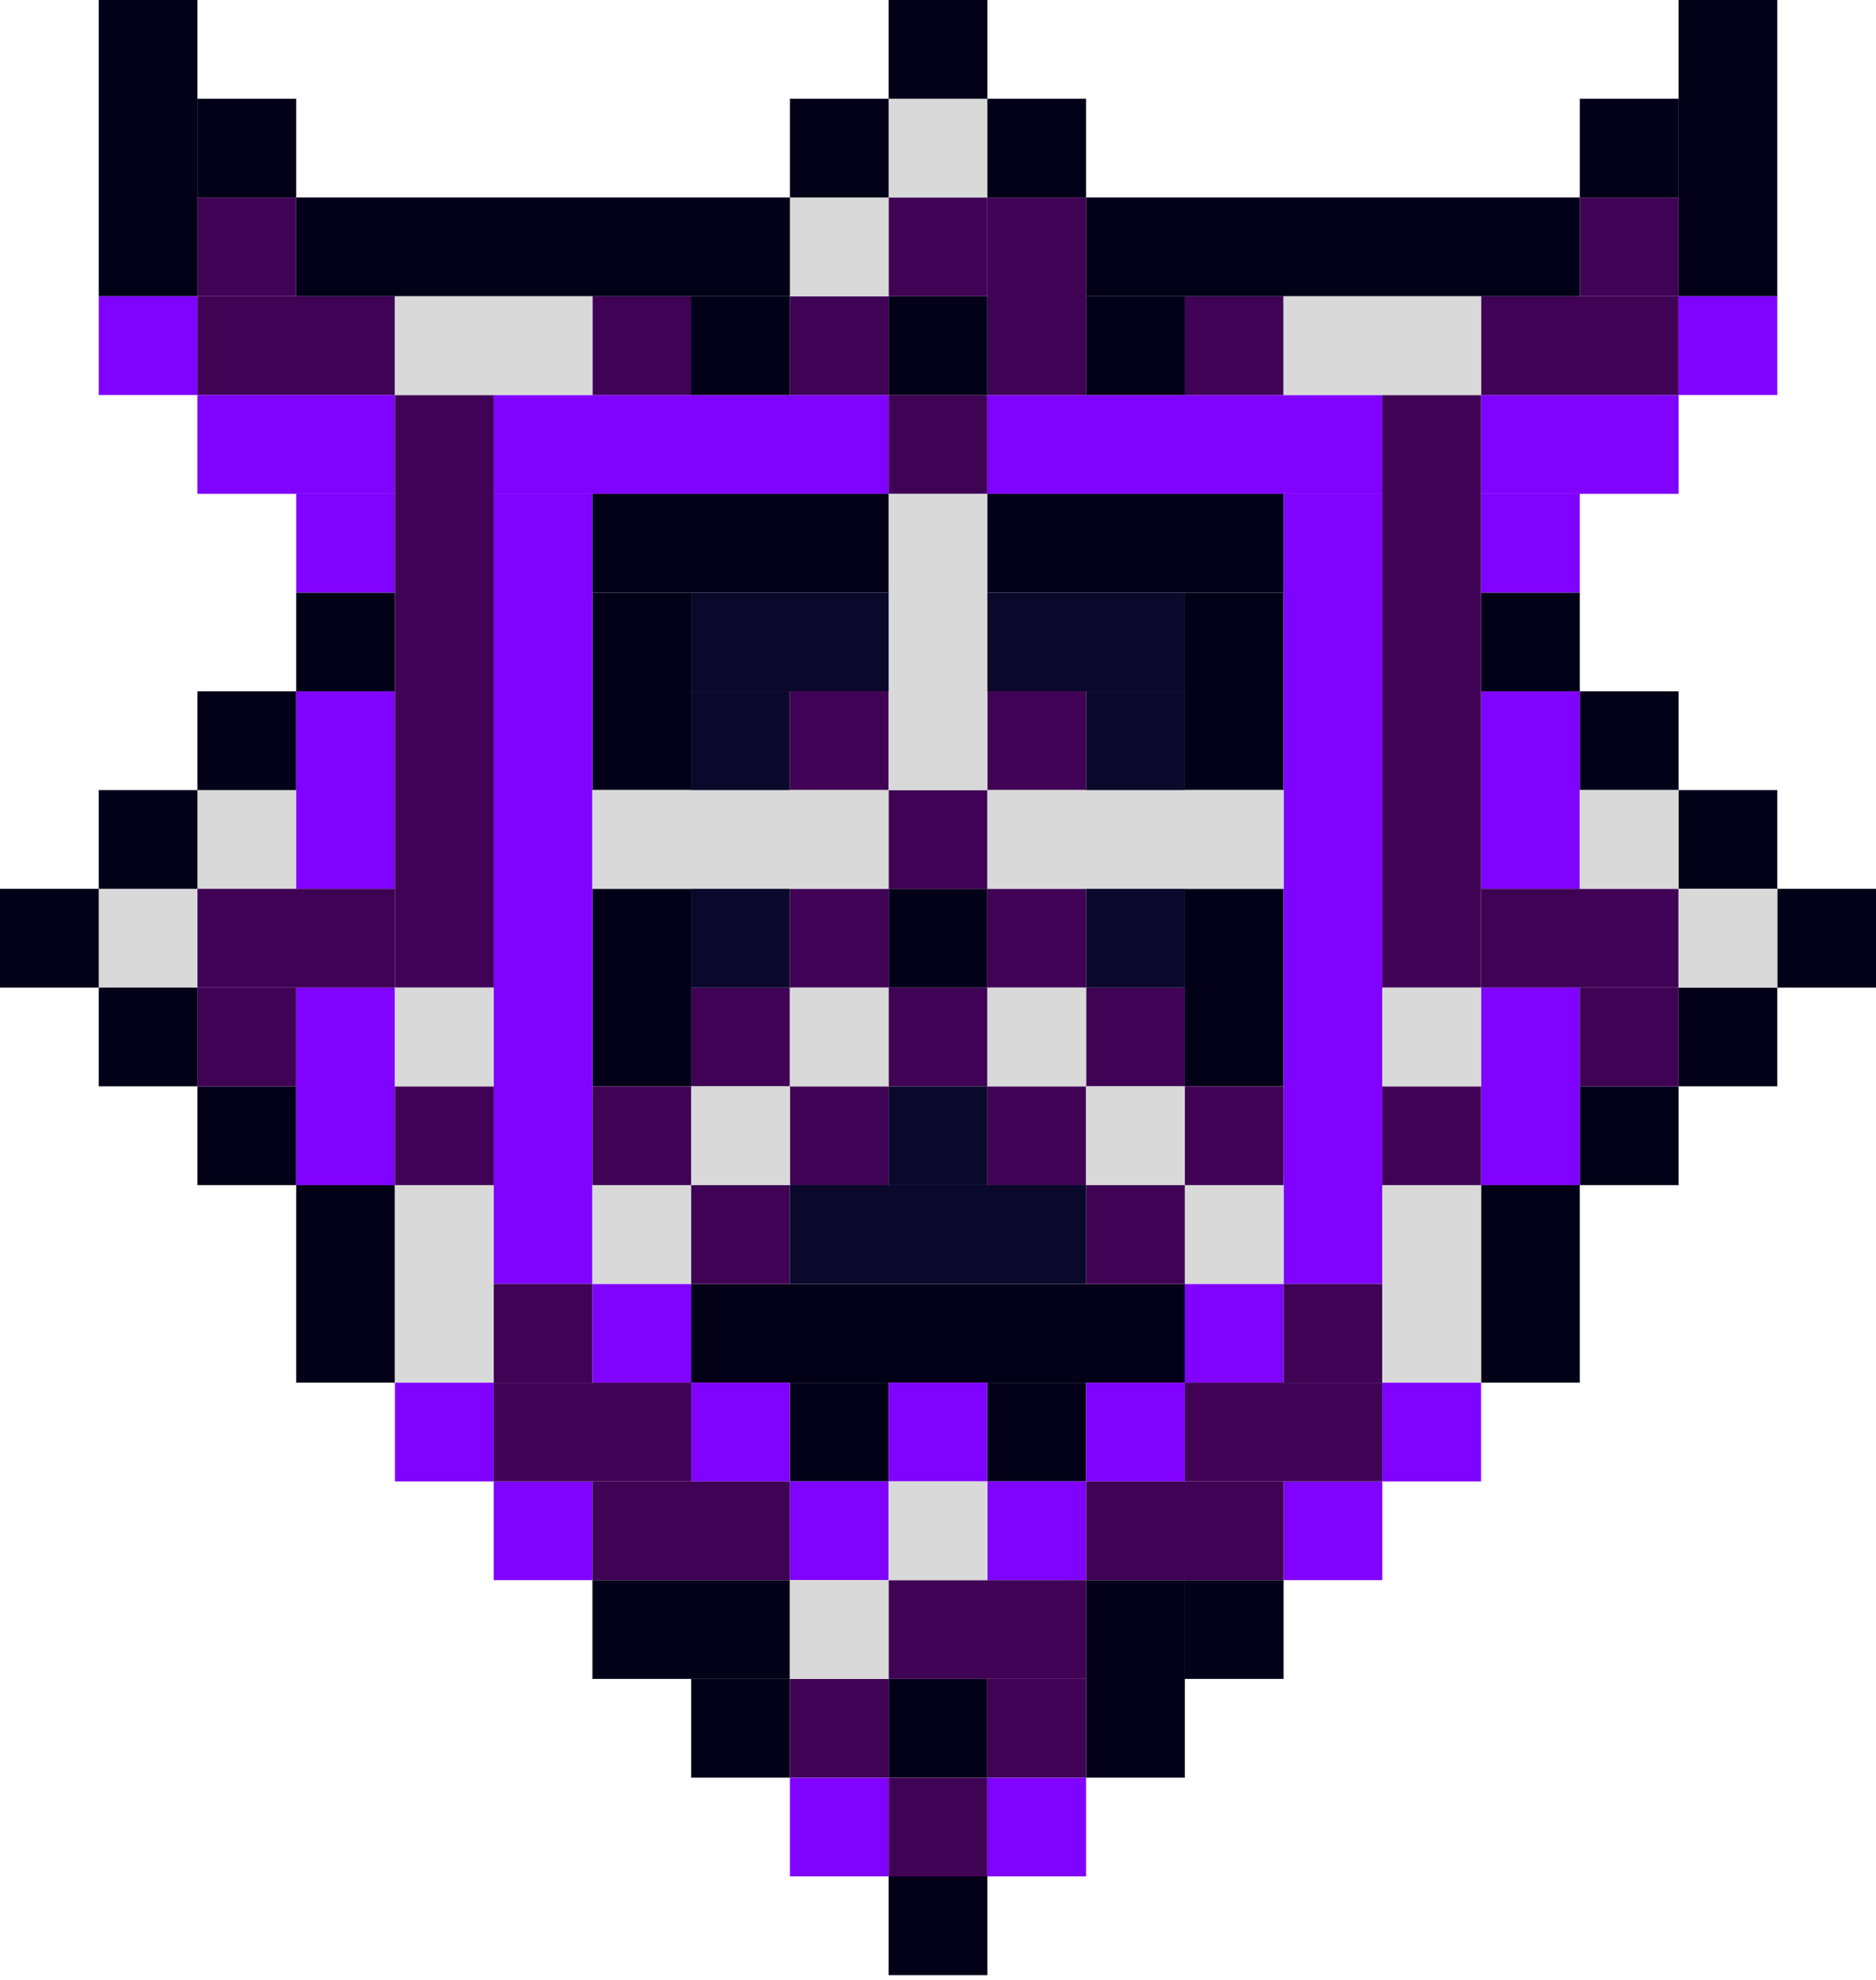<svg width="181" height="191" viewBox="0 0 181 191" fill="none" xmlns="http://www.w3.org/2000/svg">
<rect x="85.737" y="85.737" width="9.526" height="9.526" fill="#020118"/>
<rect x="114.315" y="85.737" width="9.526" height="19.053" fill="#020118"/>
<rect x="114.315" y="57.158" width="9.526" height="19.053" fill="#020118"/>
<rect x="57.158" y="85.737" width="9.526" height="19.053" fill="#020118"/>
<rect x="57.158" y="57.158" width="9.526" height="19.053" fill="#020118"/>
<rect x="66.685" y="123.842" width="47.632" height="9.526" fill="#020118"/>
<rect x="76.211" y="133.369" width="9.526" height="9.526" fill="#020118"/>
<rect x="85.737" y="161.947" width="9.526" height="9.526" fill="#020118"/>
<rect x="142.895" y="57.158" width="9.526" height="9.526" fill="#020118"/>
<rect x="161.947" y="76.21" width="9.526" height="9.526" fill="#020118"/>
<rect x="171.474" y="85.737" width="9.526" height="9.526" fill="#020118"/>
<rect x="161.947" y="95.263" width="9.526" height="9.526" fill="#020118"/>
<rect x="152.421" y="66.684" width="9.526" height="9.526" fill="#020118"/>
<rect x="152.421" y="104.79" width="9.526" height="9.526" fill="#020118"/>
<rect x="114.315" y="152.421" width="9.526" height="9.526" fill="#020118"/>
<rect x="142.895" y="114.316" width="9.526" height="19.053" fill="#020118"/>
<rect x="85.737" y="181" width="9.526" height="9.526" fill="#020118"/>
<rect x="104.789" y="152.421" width="9.526" height="19.053" fill="#020118"/>
<rect x="76.211" y="161.947" width="9.526" height="9.526" transform="rotate(90 76.211 161.947)" fill="#020118"/>
<rect x="76.211" y="152.421" width="9.526" height="19.053" transform="rotate(90 76.211 152.421)" fill="#020118"/>
<rect x="95.263" y="133.369" width="9.526" height="9.526" fill="#020118"/>
<rect x="104.789" y="133.369" width="9.526" height="9.526" fill="#8002FF"/>
<rect x="95.263" y="142.895" width="9.526" height="9.526" fill="#8002FF"/>
<rect x="85.737" y="133.369" width="9.526" height="9.526" fill="#8002FF"/>
<rect x="76.211" y="142.895" width="9.526" height="9.526" fill="#8002FF"/>
<rect x="76.211" y="171.474" width="9.526" height="9.526" fill="#8002FF"/>
<rect x="95.263" y="171.474" width="9.526" height="9.526" fill="#8002FF"/>
<rect x="66.685" y="133.369" width="9.526" height="9.526" fill="#8002FF"/>
<rect x="57.158" y="123.842" width="9.526" height="9.526" fill="#8002FF"/>
<rect x="47.632" y="47.631" width="9.526" height="76.21" fill="#8002FF"/>
<rect x="123.842" y="47.631" width="9.526" height="76.21" fill="#8002FF"/>
<rect x="95.263" y="38.105" width="38.105" height="9.526" fill="#8002FF"/>
<rect x="142.895" y="38.105" width="19.053" height="9.526" fill="#8002FF"/>
<rect x="142.895" y="66.684" width="9.526" height="19.053" fill="#8002FF"/>
<rect x="142.895" y="95.263" width="9.526" height="19.053" fill="#8002FF"/>
<rect x="142.895" y="47.631" width="9.526" height="9.526" fill="#8002FF"/>
<rect x="47.632" y="38.105" width="38.105" height="9.526" fill="#8002FF"/>
<rect x="85.737" y="47.631" width="9.526" height="9.526" fill="#8002FF"/>
<rect x="114.315" y="123.842" width="9.526" height="9.526" fill="#8002FF"/>
<rect x="123.842" y="142.895" width="9.526" height="9.526" fill="#8002FF"/>
<rect x="47.632" y="142.895" width="9.526" height="9.526" fill="#8002FF"/>
<rect x="57.158" y="47.631" width="28.579" height="9.526" fill="#020118"/>
<rect x="95.263" y="47.631" width="28.579" height="9.526" fill="#020118"/>
<rect x="85.737" y="95.263" width="9.526" height="9.526" fill="#3F0255"/>
<rect x="95.263" y="85.737" width="9.526" height="9.526" fill="#3F0255"/>
<rect x="104.789" y="95.263" width="9.526" height="9.526" fill="#3F0255"/>
<rect x="114.315" y="104.79" width="9.526" height="9.526" fill="#3F0255"/>
<rect x="95.263" y="104.79" width="9.526" height="9.526" fill="#3F0255"/>
<rect x="104.789" y="114.316" width="9.526" height="9.526" fill="#3F0255"/>
<rect x="85.737" y="152.421" width="19.053" height="9.526" fill="#3F0255"/>
<rect x="95.263" y="161.947" width="9.526" height="9.526" fill="#3F0255"/>
<rect x="76.211" y="161.947" width="9.526" height="9.526" fill="#3F0255"/>
<rect x="57.158" y="142.895" width="19.053" height="9.526" fill="#3F0255"/>
<rect x="104.789" y="142.895" width="19.053" height="9.526" fill="#3F0255"/>
<rect x="47.632" y="133.369" width="19.053" height="9.526" fill="#3F0255"/>
<rect x="114.315" y="133.369" width="19.053" height="9.526" fill="#3F0255"/>
<rect x="47.632" y="123.842" width="9.526" height="9.526" fill="#3F0255"/>
<rect x="123.842" y="123.842" width="9.526" height="9.526" fill="#3F0255"/>
<rect x="85.737" y="171.474" width="9.526" height="9.526" fill="#3F0255"/>
<rect x="114.315" y="28.579" width="9.526" height="9.526" fill="#3F0255"/>
<rect x="57.158" y="28.579" width="9.526" height="9.526" fill="#3F0255"/>
<rect x="76.211" y="28.579" width="9.526" height="9.526" fill="#3F0255"/>
<rect x="85.737" y="38.105" width="9.526" height="9.526" fill="#3F0255"/>
<rect x="152.421" y="19.053" width="9.526" height="9.526" fill="#3F0255"/>
<rect x="19.053" y="19.053" width="9.526" height="9.526" fill="#3F0255"/>
<rect x="95.263" y="19.053" width="9.526" height="19.053" fill="#3F0255"/>
<rect x="85.737" y="19.053" width="9.526" height="9.526" fill="#3F0255"/>
<rect x="142.895" y="28.579" width="19.053" height="9.526" fill="#3F0255"/>
<rect x="19.053" y="28.579" width="19.053" height="9.526" fill="#3F0255"/>
<rect x="76.211" y="104.79" width="9.526" height="9.526" fill="#3F0255"/>
<rect x="66.685" y="95.263" width="9.526" height="9.526" fill="#3F0255"/>
<rect x="57.158" y="104.79" width="9.526" height="9.526" fill="#3F0255"/>
<rect x="66.685" y="114.316" width="9.526" height="9.526" fill="#3F0255"/>
<rect x="85.737" y="76.21" width="9.526" height="9.526" fill="#3F0255"/>
<rect x="76.211" y="66.684" width="9.526" height="9.526" fill="#3F0255"/>
<rect x="95.263" y="66.684" width="9.526" height="9.526" fill="#3F0255"/>
<rect x="76.211" y="85.737" width="9.526" height="9.526" fill="#3F0255"/>
<rect x="57.158" y="76.21" width="28.579" height="9.526" fill="#D9D9D9"/>
<rect x="85.737" y="47.631" width="9.526" height="28.579" fill="#D9D9D9"/>
<rect x="66.685" y="104.79" width="9.526" height="9.526" fill="#D9D9D9"/>
<rect x="76.211" y="95.263" width="9.526" height="9.526" fill="#D9D9D9"/>
<rect x="95.263" y="95.263" width="9.526" height="9.526" fill="#D9D9D9"/>
<rect x="104.789" y="104.79" width="9.526" height="9.526" fill="#D9D9D9"/>
<rect x="114.315" y="114.316" width="9.526" height="9.526" fill="#D9D9D9"/>
<rect x="57.158" y="114.316" width="9.526" height="9.526" fill="#D9D9D9"/>
<rect x="85.737" y="142.895" width="9.526" height="9.526" fill="#D9D9D9"/>
<rect x="76.211" y="152.421" width="9.526" height="9.526" fill="#D9D9D9"/>
<rect x="133.368" y="133.369" width="9.526" height="9.526" fill="#8002FF"/>
<rect x="133.368" y="104.79" width="9.526" height="9.526" fill="#3F0255"/>
<rect x="142.895" y="85.737" width="19.053" height="9.526" fill="#3F0255"/>
<rect x="152.421" y="95.263" width="9.526" height="9.526" fill="#3F0255"/>
<rect x="133.368" y="38.105" width="9.526" height="57.158" fill="#3F0255"/>
<rect x="133.368" y="95.263" width="9.526" height="9.526" fill="#D9D9D9"/>
<rect x="152.421" y="76.21" width="9.526" height="9.526" fill="#D9D9D9"/>
<rect x="161.947" y="85.737" width="9.526" height="9.526" fill="#D9D9D9"/>
<rect x="9.526" y="85.737" width="9.526" height="9.526" fill="#D9D9D9"/>
<rect x="19.053" y="76.21" width="9.526" height="9.526" fill="#D9D9D9"/>
<rect x="76.211" y="19.053" width="9.526" height="9.526" fill="#D9D9D9"/>
<rect x="85.737" y="9.526" width="9.526" height="9.526" fill="#D9D9D9"/>
<rect x="133.368" y="114.316" width="9.526" height="19.053" fill="#D9D9D9"/>
<rect width="9.526" height="9.526" transform="matrix(-1 0 0 1 38.105 57.158)" fill="#020118"/>
<rect width="9.526" height="28.579" transform="matrix(-1 0 0 1 19.053 0)" fill="#020118"/>
<rect width="9.526" height="9.526" transform="matrix(-1 0 0 1 28.579 9.526)" fill="#020118"/>
<rect width="9.526" height="9.526" transform="matrix(-1 0 0 1 76.211 28.579)" fill="#020118"/>
<rect width="9.526" height="9.526" transform="matrix(-1 0 0 1 95.263 28.579)" fill="#020118"/>
<rect width="9.526" height="9.526" transform="matrix(-1 0 0 1 85.737 9.526)" fill="#020118"/>
<rect width="9.526" height="9.526" transform="matrix(-1 0 0 1 95.263 0)" fill="#020118"/>
<rect width="9.526" height="9.526" transform="matrix(-1 0 0 1 104.789 9.526)" fill="#020118"/>
<rect width="9.526" height="9.526" transform="matrix(-1 0 0 1 161.947 9.526)" fill="#020118"/>
<rect width="9.526" height="9.526" transform="matrix(-1 0 0 1 114.315 28.579)" fill="#020118"/>
<rect width="9.526" height="28.579" transform="matrix(-1 0 0 1 171.474 0)" fill="#020118"/>
<rect width="47.632" height="9.526" transform="matrix(-1 0 0 1 76.211 19.053)" fill="#020118"/>
<rect width="47.632" height="9.526" transform="matrix(-1 0 0 1 152.421 19.053)" fill="#020118"/>
<rect width="9.526" height="9.526" transform="matrix(-1 0 0 1 19.053 76.21)" fill="#020118"/>
<rect width="9.526" height="9.526" transform="matrix(-1 0 0 1 9.526 85.737)" fill="#020118"/>
<rect width="9.526" height="9.526" transform="matrix(-1 0 0 1 19.053 95.263)" fill="#020118"/>
<rect width="9.526" height="9.526" transform="matrix(-1 0 0 1 28.579 66.684)" fill="#020118"/>
<rect width="9.526" height="9.526" transform="matrix(-1 0 0 1 28.579 104.79)" fill="#020118"/>
<rect width="9.526" height="19.053" transform="matrix(-1 0 0 1 38.105 114.316)" fill="#020118"/>
<rect width="19.053" height="9.526" transform="matrix(-1 0 0 1 38.105 38.105)" fill="#8002FF"/>
<rect width="9.526" height="9.526" transform="matrix(-1 0 0 1 19.053 28.579)" fill="#8002FF"/>
<rect width="9.526" height="9.526" transform="matrix(-1 0 0 1 171.474 28.579)" fill="#8002FF"/>
<rect width="9.526" height="19.053" transform="matrix(-1 0 0 1 38.105 66.684)" fill="#8002FF"/>
<rect width="9.526" height="19.053" transform="matrix(-1 0 0 1 38.105 95.263)" fill="#8002FF"/>
<rect width="9.526" height="9.526" transform="matrix(-1 0 0 1 38.105 47.631)" fill="#8002FF"/>
<rect width="9.526" height="9.526" transform="matrix(-1 0 0 1 47.632 133.369)" fill="#8002FF"/>
<rect width="9.526" height="9.526" transform="matrix(-1 0 0 1 47.632 104.79)" fill="#3F0255"/>
<rect width="19.053" height="9.526" transform="matrix(-1 0 0 1 38.105 85.737)" fill="#3F0255"/>
<rect width="9.526" height="9.526" transform="matrix(-1 0 0 1 28.579 95.263)" fill="#3F0255"/>
<rect width="9.526" height="57.158" transform="matrix(-1 0 0 1 47.632 38.105)" fill="#3F0255"/>
<rect width="9.526" height="9.526" transform="matrix(-1 0 0 1 47.632 95.263)" fill="#D9D9D9"/>
<rect width="9.526" height="19.053" transform="matrix(-1 0 0 1 47.632 114.316)" fill="#D9D9D9"/>
<rect width="19.053" height="9.526" transform="matrix(-1 0 0 1 57.158 28.579)" fill="#D9D9D9"/>
<rect width="19.053" height="9.526" transform="matrix(-1 0 0 1 142.895 28.579)" fill="#D9D9D9"/>
<rect x="95.263" y="76.21" width="28.579" height="9.526" fill="#D9D9D9"/>
<rect x="76.211" y="114.316" width="28.579" height="9.526" fill="#0A092B"/>
<rect x="85.737" y="104.79" width="9.526" height="9.526" fill="#0A092B"/>
<rect x="66.685" y="85.737" width="9.526" height="9.526" fill="#0A092B"/>
<rect x="104.789" y="85.737" width="9.526" height="9.526" fill="#0A092B"/>
<rect x="104.789" y="66.684" width="9.526" height="9.526" fill="#0A092B"/>
<rect x="66.685" y="66.684" width="9.526" height="9.526" fill="#0A092B"/>
<rect x="95.263" y="57.158" width="19.053" height="9.526" fill="#0A092B"/>
<rect x="66.685" y="57.158" width="19.053" height="9.526" fill="#0A092B"/>
</svg>
